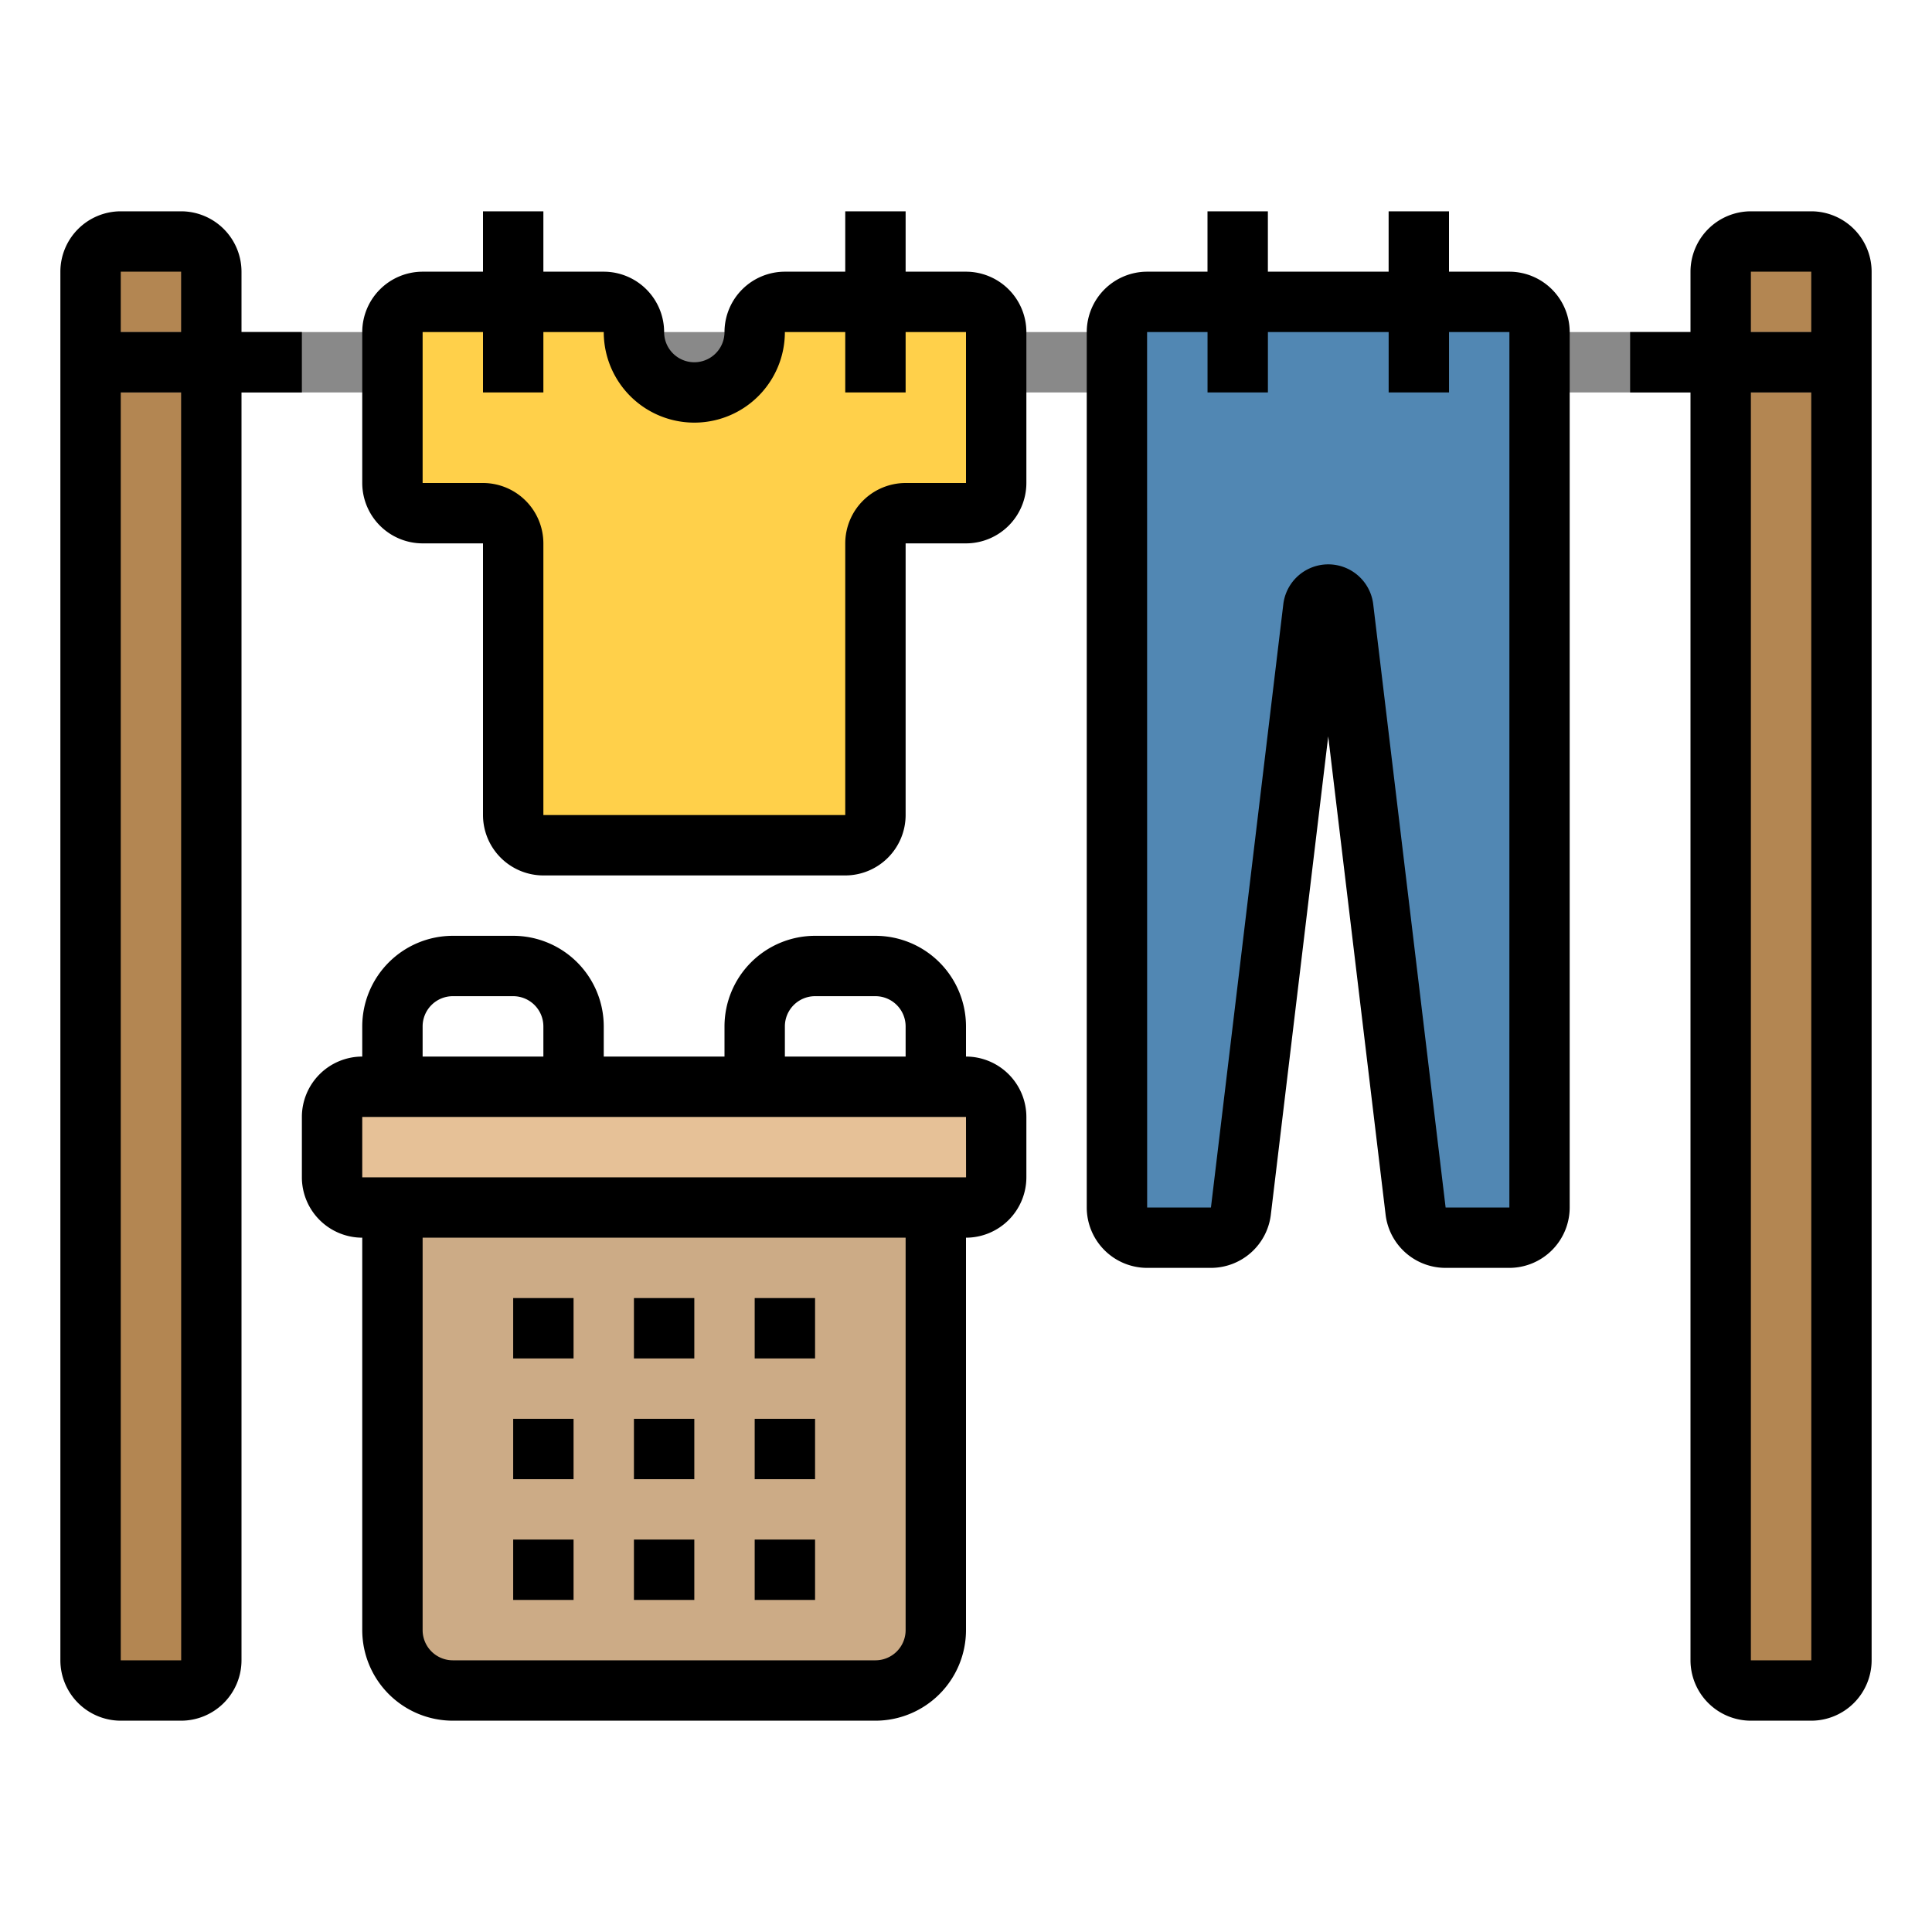 <svg id="Filled_outline" height="512" viewBox="0 0 64 64" width="512" xmlns="http://www.w3.org/2000/svg" data-name="Filled outline"><rect fill="#b38652" height="48" rx="1" width="4" x="3" y="8"/><rect fill="#b38652" height="48" rx="1" width="4" x="57" y="8"/><path d="m3 12h58" fill="none" stroke="#898989" stroke-miterlimit="10" stroke-width="2"/><path d="m32 10h-6a1 1 0 0 0 -1 1 2 2 0 0 1 -2 2 2 2 0 0 1 -2-2 1 1 0 0 0 -1-1h-6a1 1 0 0 0 -1 1v5a1 1 0 0 0 1 1h2a1 1 0 0 1 1 1v9a1 1 0 0 0 1 1h10a1 1 0 0 0 1-1v-9a1 1 0 0 1 1-1h2a1 1 0 0 0 1-1v-5a1 1 0 0 0 -1-1z" fill="#ffd04a"/><path d="m38 10a1 1 0 0 0 -1 1v29a1 1 0 0 0 1 1h2.113a1 1 0 0 0 .993-.881l2.398-19.982a.5.5 0 0 1 .993 0l2.398 19.982a1 1 0 0 0 .993.881h2.113a1 1 0 0 0 1-1v-29a1 1 0 0 0 -1-1z" fill="#5187b3"/><rect fill="#e6c197" height="4" rx="1" width="22" x="11" y="36"/><path d="m13 40v14a2 2 0 0 0 2 2h14a2 2 0 0 0 2-2v-14z" fill="#ccab86"/><path d="m60 7h-2a2.003 2.003 0 0 0 -2 2v2h-2v2h2v42a2.003 2.003 0 0 0 2 2h2a2.003 2.003 0 0 0 2-2v-46a2.003 2.003 0 0 0 -2-2zm-2 2h2l0 2h-2zm0 46v-42h2l.002 42z"/><path d="m10 13v-2h-2v-2a2.003 2.003 0 0 0 -2-2h-2a2.003 2.003 0 0 0 -2 2v46a2.003 2.003 0 0 0 2 2h2a2.003 2.003 0 0 0 2-2v-42zm-4-4 0 2h-2v-2zm.002 46h-2.002v-42h2z"/><path d="m32 9h-2v-2h-2v2h-2a2.003 2.003 0 0 0 -2 2 1 1 0 0 1 -2 0 2.003 2.003 0 0 0 -2-2h-2v-2h-2v2h-2a2.003 2.003 0 0 0 -2 2v5a2.003 2.003 0 0 0 2 2h2v9a2.003 2.003 0 0 0 2 2h10a2.003 2.003 0 0 0 2-2v-9h2a2.003 2.003 0 0 0 2-2v-5a2.003 2.003 0 0 0 -2-2zm0 7h-2a2.003 2.003 0 0 0 -2 2v9h-10v-9a2.003 2.003 0 0 0 -2-2h-2v-5h2v2h2v-2h2a3 3 0 0 0 6 0h2v2h2v-2h2z"/><path d="m50 9h-2v-2h-2v2h-4v-2h-2v2h-2a2.003 2.003 0 0 0 -2 2v29a2.003 2.003 0 0 0 2 2h2.113a2.001 2.001 0 0 0 1.985-1.762l1.901-15.844 1.901 15.844a2.001 2.001 0 0 0 1.985 1.762h2.113a2.003 2.003 0 0 0 2-2v-29a2.003 2.003 0 0 0 -2-2zm0 31h-2.112l-2.398-19.982a1.5 1.5 0 0 0 -2.979 0l-2.397 19.982h-2.113l-.002-29h2.002v2h2v-2h4v2h2v-2h2z"/><path d="m32 35v-1a3.003 3.003 0 0 0 -3-3h-2a3.003 3.003 0 0 0 -3 3v1h-4v-1a3.003 3.003 0 0 0 -3-3h-2a3.003 3.003 0 0 0 -3 3v1a2.003 2.003 0 0 0 -2 2v2a2.003 2.003 0 0 0 2 2v13a3.003 3.003 0 0 0 3 3h14a3.003 3.003 0 0 0 3-3v-13a2.003 2.003 0 0 0 2-2v-2a2.003 2.003 0 0 0 -2-2zm-6-1a1.001 1.001 0 0 1 1-1h2a1.001 1.001 0 0 1 1 1v1h-4zm-12 0a1.001 1.001 0 0 1 1-1h2a1.001 1.001 0 0 1 1 1v1h-4zm16 20a1.001 1.001 0 0 1 -1 1h-14a1.001 1.001 0 0 1 -1-1v-13h16zm-18-15v-2h20l.002 2z"/><path d="m17 43h2v2h-2z"/><path d="m21 43h2v2h-2z"/><path d="m25 43h2v2h-2z"/><path d="m17 47h2v2h-2z"/><path d="m21 47h2v2h-2z"/><path d="m25 47h2v2h-2z"/><path d="m17 51h2v2h-2z"/><path d="m21 51h2v2h-2z"/><path d="m25 51h2v2h-2z"/></svg>